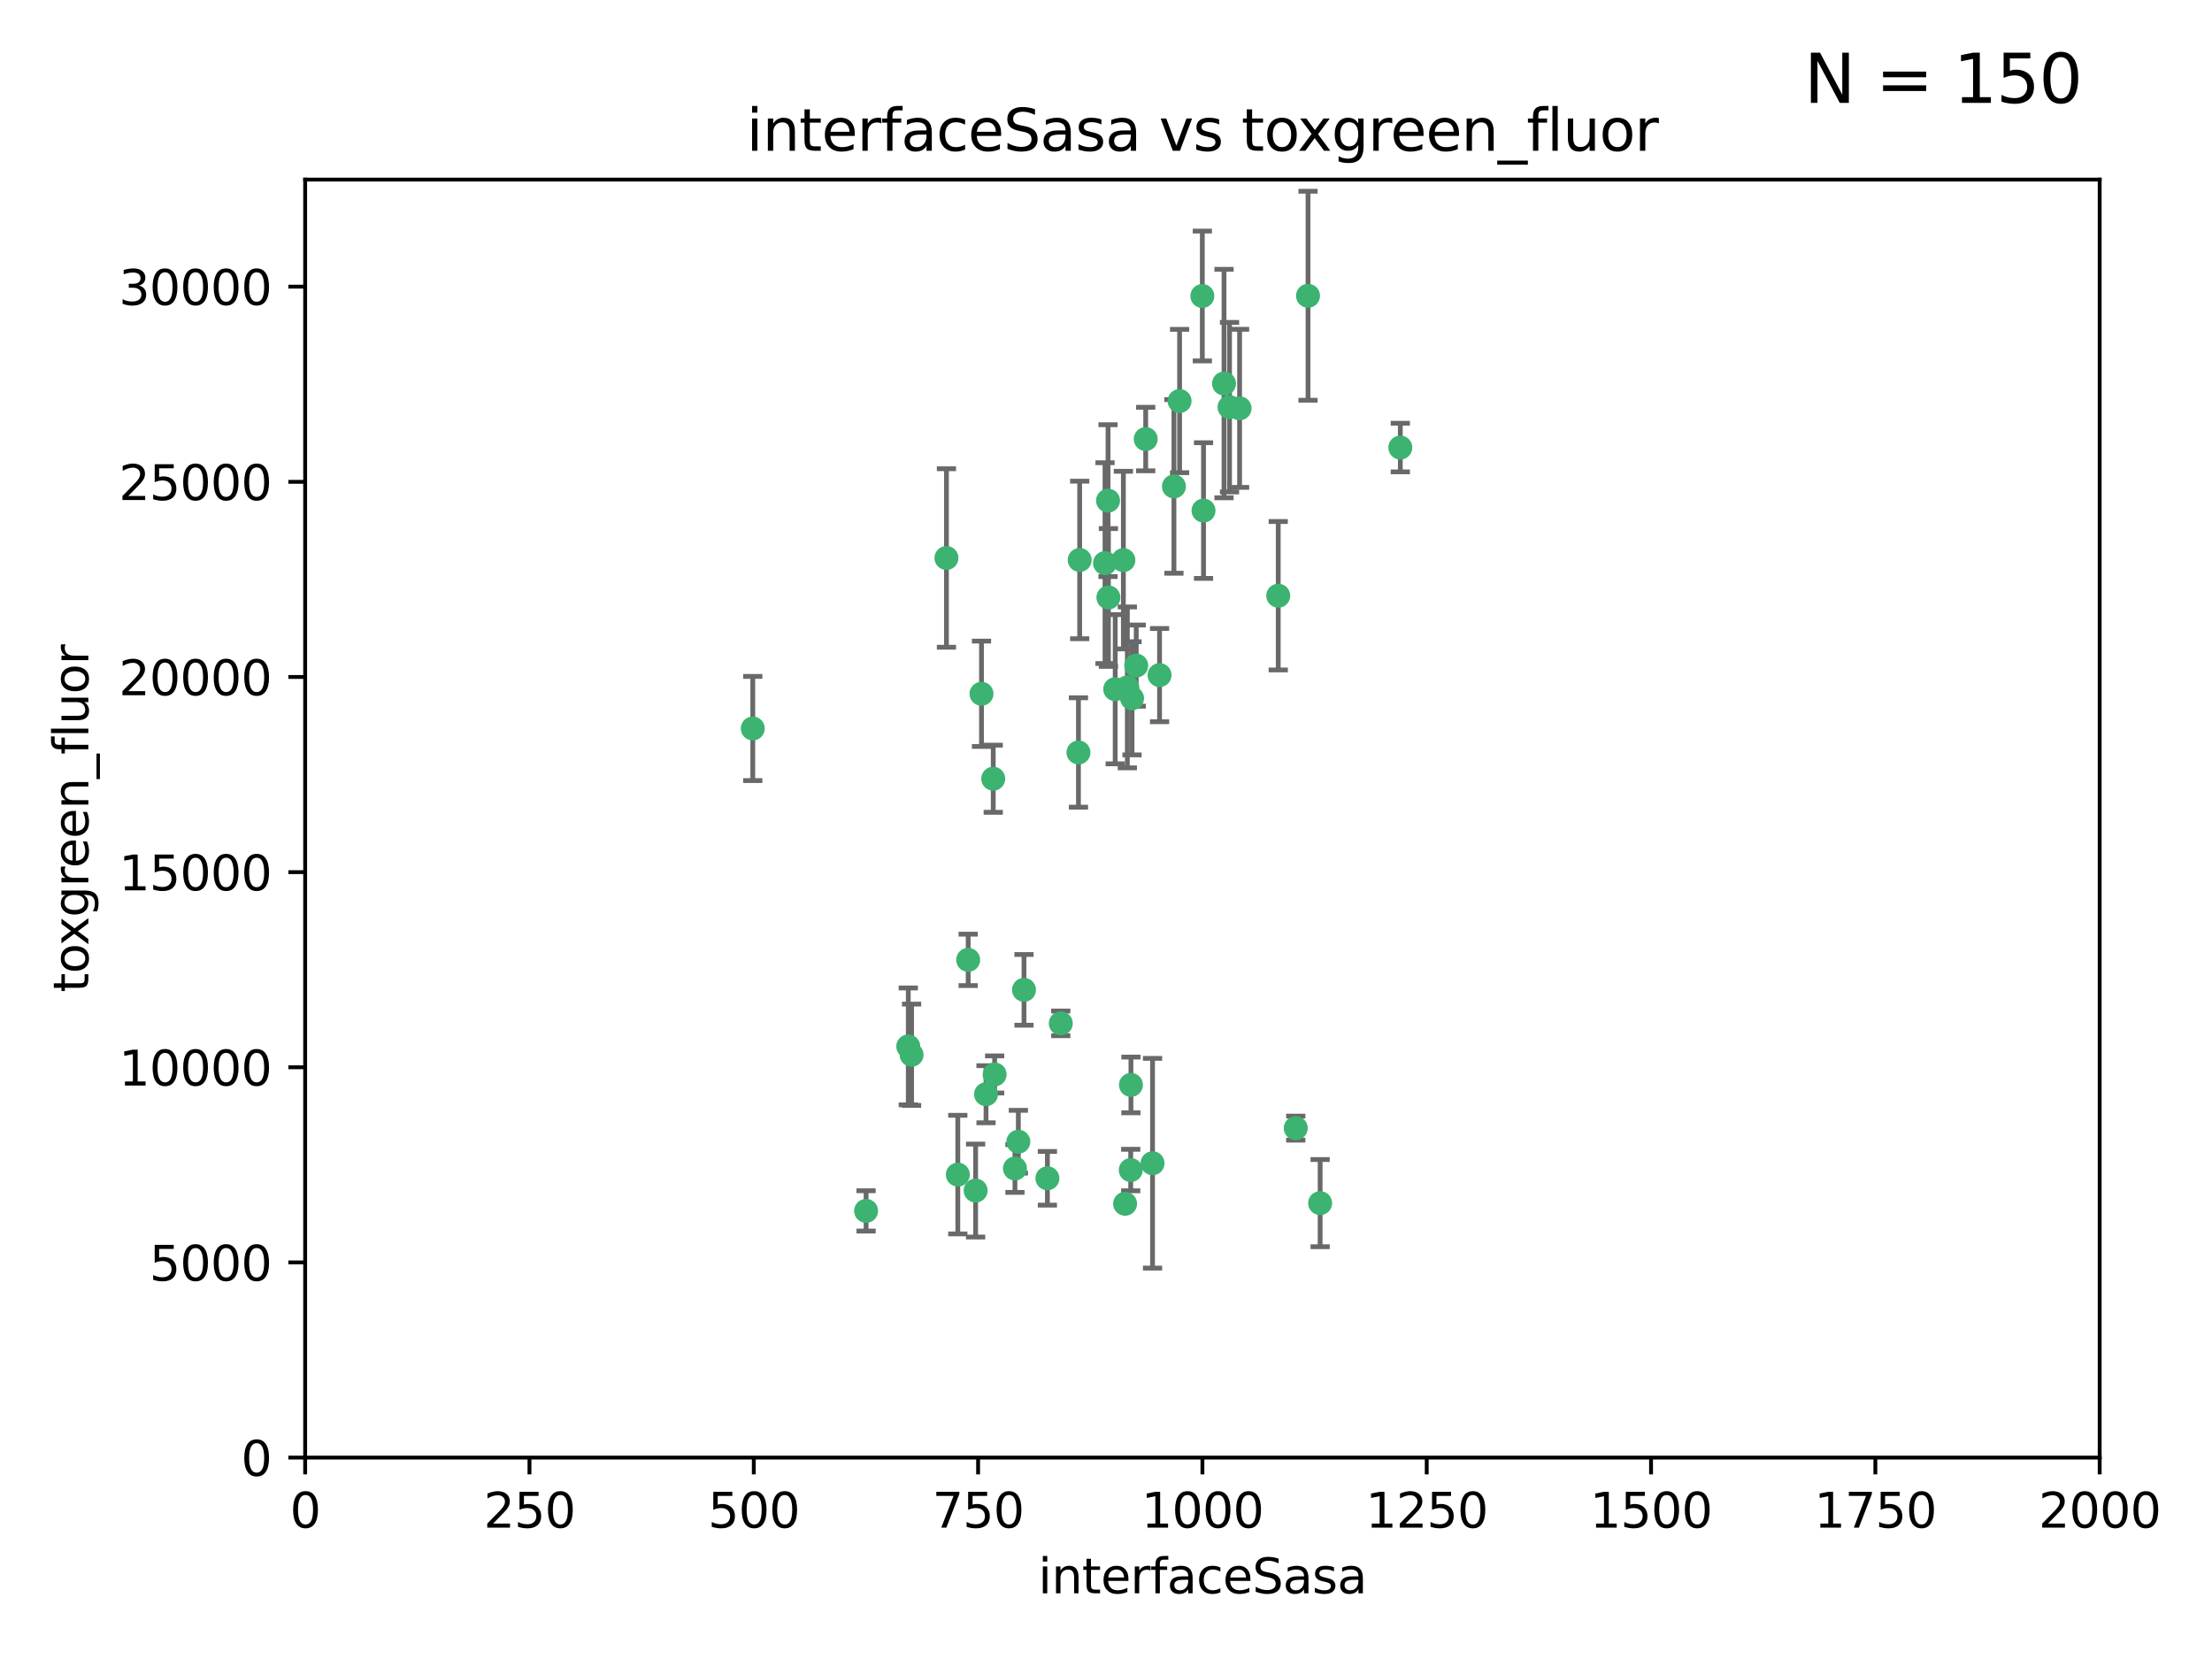 <?xml version="1.0" encoding="utf-8" standalone="no"?>
<!DOCTYPE svg PUBLIC "-//W3C//DTD SVG 1.1//EN"
  "http://www.w3.org/Graphics/SVG/1.1/DTD/svg11.dtd">
<svg xmlns:xlink="http://www.w3.org/1999/xlink" width="460.8pt" height="345.6pt" viewBox="0 0 460.8 345.6" xmlns="http://www.w3.org/2000/svg" version="1.1">
 <defs>
  <style type="text/css">*{stroke-linejoin: round; stroke-linecap: butt}</style>
 </defs>
 <g id="figure_1">
  <g id="patch_1">
   <path d="M 0 345.6 
L 460.8 345.6 
L 460.8 0 
L 0 0 
z
" style="fill: #ffffff"/>
  </g>
  <g id="axes_1">
   <g id="patch_2">
    <path d="M 63.571 303.64 
L 437.4 303.64 
L 437.4 37.411 
L 63.571 37.411 
z
" style="fill: #ffffff"/>
   </g>
   <g id="PathCollection_1">
    <defs>
     <path id="m4b01f2670f" d="M 0 1.118 
C 0.297 1.118 0.581 1 0.791 0.791 
C 1 0.581 1.118 0.297 1.118 0 
C 1.118 -0.297 1 -0.581 0.791 -0.791 
C 0.581 -1 0.297 -1.118 0 -1.118 
C -0.297 -1.118 -0.581 -1 -0.791 -0.791 
C -1 -0.581 -1.118 -0.297 -1.118 0 
C -1.118 0.297 -1 0.581 -0.791 0.791 
C -0.581 1 -0.297 1.118 0 1.118 
z
" style="stroke: #3cb371"/>
    </defs>
    <g clip-path="url(#p6a857a629f)">
     <use xlink:href="#m4b01f2670f" x="272.484" y="61.614" style="fill: #3cb371; stroke: #3cb371"/>
     <use xlink:href="#m4b01f2670f" x="266.28" y="124.1" style="fill: #3cb371; stroke: #3cb371"/>
     <use xlink:href="#m4b01f2670f" x="250.716" y="106.358" style="fill: #3cb371; stroke: #3cb371"/>
     <use xlink:href="#m4b01f2670f" x="254.987" y="79.9" style="fill: #3cb371; stroke: #3cb371"/>
     <use xlink:href="#m4b01f2670f" x="258.229" y="85.062" style="fill: #3cb371; stroke: #3cb371"/>
     <use xlink:href="#m4b01f2670f" x="241.557" y="140.634" style="fill: #3cb371; stroke: #3cb371"/>
     <use xlink:href="#m4b01f2670f" x="230.194" y="117.306" style="fill: #3cb371; stroke: #3cb371"/>
     <use xlink:href="#m4b01f2670f" x="244.553" y="101.33" style="fill: #3cb371; stroke: #3cb371"/>
     <use xlink:href="#m4b01f2670f" x="232.318" y="143.574" style="fill: #3cb371; stroke: #3cb371"/>
     <use xlink:href="#m4b01f2670f" x="256.134" y="84.817" style="fill: #3cb371; stroke: #3cb371"/>
     <use xlink:href="#m4b01f2670f" x="234.02" y="116.682" style="fill: #3cb371; stroke: #3cb371"/>
     <use xlink:href="#m4b01f2670f" x="238.669" y="91.463" style="fill: #3cb371; stroke: #3cb371"/>
     <use xlink:href="#m4b01f2670f" x="245.731" y="83.54" style="fill: #3cb371; stroke: #3cb371"/>
     <use xlink:href="#m4b01f2670f" x="269.927" y="235.012" style="fill: #3cb371; stroke: #3cb371"/>
     <use xlink:href="#m4b01f2670f" x="240.095" y="242.324" style="fill: #3cb371; stroke: #3cb371"/>
     <use xlink:href="#m4b01f2670f" x="291.711" y="93.237" style="fill: #3cb371; stroke: #3cb371"/>
     <use xlink:href="#m4b01f2670f" x="224.916" y="116.65" style="fill: #3cb371; stroke: #3cb371"/>
     <use xlink:href="#m4b01f2670f" x="250.465" y="61.664" style="fill: #3cb371; stroke: #3cb371"/>
     <use xlink:href="#m4b01f2670f" x="204.462" y="144.527" style="fill: #3cb371; stroke: #3cb371"/>
     <use xlink:href="#m4b01f2670f" x="201.688" y="199.958" style="fill: #3cb371; stroke: #3cb371"/>
     <use xlink:href="#m4b01f2670f" x="230.822" y="104.293" style="fill: #3cb371; stroke: #3cb371"/>
     <use xlink:href="#m4b01f2670f" x="224.662" y="156.754" style="fill: #3cb371; stroke: #3cb371"/>
     <use xlink:href="#m4b01f2670f" x="275.007" y="250.635" style="fill: #3cb371; stroke: #3cb371"/>
     <use xlink:href="#m4b01f2670f" x="236.699" y="138.657" style="fill: #3cb371; stroke: #3cb371"/>
     <use xlink:href="#m4b01f2670f" x="230.901" y="124.464" style="fill: #3cb371; stroke: #3cb371"/>
     <use xlink:href="#m4b01f2670f" x="234.375" y="250.767" style="fill: #3cb371; stroke: #3cb371"/>
     <use xlink:href="#m4b01f2670f" x="212.14" y="237.838" style="fill: #3cb371; stroke: #3cb371"/>
     <use xlink:href="#m4b01f2670f" x="206.91" y="162.223" style="fill: #3cb371; stroke: #3cb371"/>
     <use xlink:href="#m4b01f2670f" x="235.596" y="226.007" style="fill: #3cb371; stroke: #3cb371"/>
     <use xlink:href="#m4b01f2670f" x="189.211" y="217.987" style="fill: #3cb371; stroke: #3cb371"/>
     <use xlink:href="#m4b01f2670f" x="203.241" y="248.016" style="fill: #3cb371; stroke: #3cb371"/>
     <use xlink:href="#m4b01f2670f" x="220.981" y="213.19" style="fill: #3cb371; stroke: #3cb371"/>
     <use xlink:href="#m4b01f2670f" x="213.318" y="206.203" style="fill: #3cb371; stroke: #3cb371"/>
     <use xlink:href="#m4b01f2670f" x="235.826" y="145.468" style="fill: #3cb371; stroke: #3cb371"/>
     <use xlink:href="#m4b01f2670f" x="218.192" y="245.459" style="fill: #3cb371; stroke: #3cb371"/>
     <use xlink:href="#m4b01f2670f" x="189.899" y="219.726" style="fill: #3cb371; stroke: #3cb371"/>
     <use xlink:href="#m4b01f2670f" x="180.421" y="252.249" style="fill: #3cb371; stroke: #3cb371"/>
     <use xlink:href="#m4b01f2670f" x="205.407" y="227.947" style="fill: #3cb371; stroke: #3cb371"/>
     <use xlink:href="#m4b01f2670f" x="234.846" y="143.2" style="fill: #3cb371; stroke: #3cb371"/>
     <use xlink:href="#m4b01f2670f" x="197.163" y="116.24" style="fill: #3cb371; stroke: #3cb371"/>
     <use xlink:href="#m4b01f2670f" x="211.432" y="243.416" style="fill: #3cb371; stroke: #3cb371"/>
     <use xlink:href="#m4b01f2670f" x="199.529" y="244.691" style="fill: #3cb371; stroke: #3cb371"/>
     <use xlink:href="#m4b01f2670f" x="235.549" y="243.742" style="fill: #3cb371; stroke: #3cb371"/>
     <use xlink:href="#m4b01f2670f" x="207.202" y="223.827" style="fill: #3cb371; stroke: #3cb371"/>
     <use xlink:href="#m4b01f2670f" x="156.817" y="151.755" style="fill: #3cb371; stroke: #3cb371"/>
    </g>
   </g>
   <g id="matplotlib.axis_1">
    <g id="xtick_1">
     <g id="line2d_1">
      <defs>
       <path id="m54be5be37a" d="M 0 0 
L 0 3.5 
" style="stroke: #000000; stroke-width: 0.8"/>
      </defs>
      <g>
       <use xlink:href="#m54be5be37a" x="63.571" y="303.64" style="stroke: #000000; stroke-width: 0.8"/>
      </g>
     </g>
     <g id="text_1">
      <!-- 0 -->
      <g transform="translate(60.39 318.238)scale(0.1 -0.1)">
       <defs>
        <path id="DejaVuSans-30" d="M 2034 4250 
Q 1547 4250 1301 3770 
Q 1056 3291 1056 2328 
Q 1056 1369 1301 889 
Q 1547 409 2034 409 
Q 2525 409 2770 889 
Q 3016 1369 3016 2328 
Q 3016 3291 2770 3770 
Q 2525 4250 2034 4250 
z
M 2034 4750 
Q 2819 4750 3233 4129 
Q 3647 3509 3647 2328 
Q 3647 1150 3233 529 
Q 2819 -91 2034 -91 
Q 1250 -91 836 529 
Q 422 1150 422 2328 
Q 422 3509 836 4129 
Q 1250 4750 2034 4750 
z
" transform="scale(0.016)"/>
       </defs>
       <use xlink:href="#DejaVuSans-30"/>
      </g>
     </g>
    </g>
    <g id="xtick_2">
     <g id="line2d_2">
      <g>
       <use xlink:href="#m54be5be37a" x="110.3" y="303.64" style="stroke: #000000; stroke-width: 0.8"/>
      </g>
     </g>
     <g id="text_2">
      <!-- 250 -->
      <g transform="translate(100.756 318.238)scale(0.1 -0.1)">
       <defs>
        <path id="DejaVuSans-32" d="M 1228 531 
L 3431 531 
L 3431 0 
L 469 0 
L 469 531 
Q 828 903 1448 1529 
Q 2069 2156 2228 2338 
Q 2531 2678 2651 2914 
Q 2772 3150 2772 3378 
Q 2772 3750 2511 3984 
Q 2250 4219 1831 4219 
Q 1534 4219 1204 4116 
Q 875 4013 500 3803 
L 500 4441 
Q 881 4594 1212 4672 
Q 1544 4750 1819 4750 
Q 2544 4750 2975 4387 
Q 3406 4025 3406 3419 
Q 3406 3131 3298 2873 
Q 3191 2616 2906 2266 
Q 2828 2175 2409 1742 
Q 1991 1309 1228 531 
z
" transform="scale(0.016)"/>
        <path id="DejaVuSans-35" d="M 691 4666 
L 3169 4666 
L 3169 4134 
L 1269 4134 
L 1269 2991 
Q 1406 3038 1543 3061 
Q 1681 3084 1819 3084 
Q 2600 3084 3056 2656 
Q 3513 2228 3513 1497 
Q 3513 744 3044 326 
Q 2575 -91 1722 -91 
Q 1428 -91 1123 -41 
Q 819 9 494 109 
L 494 744 
Q 775 591 1075 516 
Q 1375 441 1709 441 
Q 2250 441 2565 725 
Q 2881 1009 2881 1497 
Q 2881 1984 2565 2268 
Q 2250 2553 1709 2553 
Q 1456 2553 1204 2497 
Q 953 2441 691 2322 
L 691 4666 
z
" transform="scale(0.016)"/>
       </defs>
       <use xlink:href="#DejaVuSans-32"/>
       <use xlink:href="#DejaVuSans-35" x="63.623"/>
       <use xlink:href="#DejaVuSans-30" x="127.246"/>
      </g>
     </g>
    </g>
    <g id="xtick_3">
     <g id="line2d_3">
      <g>
       <use xlink:href="#m54be5be37a" x="157.028" y="303.64" style="stroke: #000000; stroke-width: 0.8"/>
      </g>
     </g>
     <g id="text_3">
      <!-- 500 -->
      <g transform="translate(147.485 318.238)scale(0.1 -0.1)">
       <use xlink:href="#DejaVuSans-35"/>
       <use xlink:href="#DejaVuSans-30" x="63.623"/>
       <use xlink:href="#DejaVuSans-30" x="127.246"/>
      </g>
     </g>
    </g>
    <g id="xtick_4">
     <g id="line2d_4">
      <g>
       <use xlink:href="#m54be5be37a" x="203.757" y="303.64" style="stroke: #000000; stroke-width: 0.8"/>
      </g>
     </g>
     <g id="text_4">
      <!-- 750 -->
      <g transform="translate(194.213 318.238)scale(0.1 -0.1)">
       <defs>
        <path id="DejaVuSans-37" d="M 525 4666 
L 3525 4666 
L 3525 4397 
L 1831 0 
L 1172 0 
L 2766 4134 
L 525 4134 
L 525 4666 
z
" transform="scale(0.016)"/>
       </defs>
       <use xlink:href="#DejaVuSans-37"/>
       <use xlink:href="#DejaVuSans-35" x="63.623"/>
       <use xlink:href="#DejaVuSans-30" x="127.246"/>
      </g>
     </g>
    </g>
    <g id="xtick_5">
     <g id="line2d_5">
      <g>
       <use xlink:href="#m54be5be37a" x="250.486" y="303.64" style="stroke: #000000; stroke-width: 0.8"/>
      </g>
     </g>
     <g id="text_5">
      <!-- 1000 -->
      <g transform="translate(237.761 318.238)scale(0.1 -0.1)">
       <defs>
        <path id="DejaVuSans-31" d="M 794 531 
L 1825 531 
L 1825 4091 
L 703 3866 
L 703 4441 
L 1819 4666 
L 2450 4666 
L 2450 531 
L 3481 531 
L 3481 0 
L 794 0 
L 794 531 
z
" transform="scale(0.016)"/>
       </defs>
       <use xlink:href="#DejaVuSans-31"/>
       <use xlink:href="#DejaVuSans-30" x="63.623"/>
       <use xlink:href="#DejaVuSans-30" x="127.246"/>
       <use xlink:href="#DejaVuSans-30" x="190.869"/>
      </g>
     </g>
    </g>
    <g id="xtick_6">
     <g id="line2d_6">
      <g>
       <use xlink:href="#m54be5be37a" x="297.214" y="303.64" style="stroke: #000000; stroke-width: 0.8"/>
      </g>
     </g>
     <g id="text_6">
      <!-- 1250 -->
      <g transform="translate(284.489 318.238)scale(0.1 -0.1)">
       <use xlink:href="#DejaVuSans-31"/>
       <use xlink:href="#DejaVuSans-32" x="63.623"/>
       <use xlink:href="#DejaVuSans-35" x="127.246"/>
       <use xlink:href="#DejaVuSans-30" x="190.869"/>
      </g>
     </g>
    </g>
    <g id="xtick_7">
     <g id="line2d_7">
      <g>
       <use xlink:href="#m54be5be37a" x="343.943" y="303.64" style="stroke: #000000; stroke-width: 0.8"/>
      </g>
     </g>
     <g id="text_7">
      <!-- 1500 -->
      <g transform="translate(331.218 318.238)scale(0.1 -0.1)">
       <use xlink:href="#DejaVuSans-31"/>
       <use xlink:href="#DejaVuSans-35" x="63.623"/>
       <use xlink:href="#DejaVuSans-30" x="127.246"/>
       <use xlink:href="#DejaVuSans-30" x="190.869"/>
      </g>
     </g>
    </g>
    <g id="xtick_8">
     <g id="line2d_8">
      <g>
       <use xlink:href="#m54be5be37a" x="390.671" y="303.64" style="stroke: #000000; stroke-width: 0.8"/>
      </g>
     </g>
     <g id="text_8">
      <!-- 1750 -->
      <g transform="translate(377.946 318.238)scale(0.1 -0.1)">
       <use xlink:href="#DejaVuSans-31"/>
       <use xlink:href="#DejaVuSans-37" x="63.623"/>
       <use xlink:href="#DejaVuSans-35" x="127.246"/>
       <use xlink:href="#DejaVuSans-30" x="190.869"/>
      </g>
     </g>
    </g>
    <g id="xtick_9">
     <g id="line2d_9">
      <g>
       <use xlink:href="#m54be5be37a" x="437.4" y="303.64" style="stroke: #000000; stroke-width: 0.8"/>
      </g>
     </g>
     <g id="text_9">
      <!-- 2000 -->
      <g transform="translate(424.675 318.238)scale(0.1 -0.1)">
       <use xlink:href="#DejaVuSans-32"/>
       <use xlink:href="#DejaVuSans-30" x="63.623"/>
       <use xlink:href="#DejaVuSans-30" x="127.246"/>
       <use xlink:href="#DejaVuSans-30" x="190.869"/>
      </g>
     </g>
    </g>
    <g id="text_10">
     <!-- interfaceSasa -->
     <g transform="translate(216.279 331.917)scale(0.1 -0.1)">
      <defs>
       <path id="DejaVuSans-69" d="M 603 3500 
L 1178 3500 
L 1178 0 
L 603 0 
L 603 3500 
z
M 603 4863 
L 1178 4863 
L 1178 4134 
L 603 4134 
L 603 4863 
z
" transform="scale(0.016)"/>
       <path id="DejaVuSans-6e" d="M 3513 2113 
L 3513 0 
L 2938 0 
L 2938 2094 
Q 2938 2591 2744 2837 
Q 2550 3084 2163 3084 
Q 1697 3084 1428 2787 
Q 1159 2491 1159 1978 
L 1159 0 
L 581 0 
L 581 3500 
L 1159 3500 
L 1159 2956 
Q 1366 3272 1645 3428 
Q 1925 3584 2291 3584 
Q 2894 3584 3203 3211 
Q 3513 2838 3513 2113 
z
" transform="scale(0.016)"/>
       <path id="DejaVuSans-74" d="M 1172 4494 
L 1172 3500 
L 2356 3500 
L 2356 3053 
L 1172 3053 
L 1172 1153 
Q 1172 725 1289 603 
Q 1406 481 1766 481 
L 2356 481 
L 2356 0 
L 1766 0 
Q 1100 0 847 248 
Q 594 497 594 1153 
L 594 3053 
L 172 3053 
L 172 3500 
L 594 3500 
L 594 4494 
L 1172 4494 
z
" transform="scale(0.016)"/>
       <path id="DejaVuSans-65" d="M 3597 1894 
L 3597 1613 
L 953 1613 
Q 991 1019 1311 708 
Q 1631 397 2203 397 
Q 2534 397 2845 478 
Q 3156 559 3463 722 
L 3463 178 
Q 3153 47 2828 -22 
Q 2503 -91 2169 -91 
Q 1331 -91 842 396 
Q 353 884 353 1716 
Q 353 2575 817 3079 
Q 1281 3584 2069 3584 
Q 2775 3584 3186 3129 
Q 3597 2675 3597 1894 
z
M 3022 2063 
Q 3016 2534 2758 2815 
Q 2500 3097 2075 3097 
Q 1594 3097 1305 2825 
Q 1016 2553 972 2059 
L 3022 2063 
z
" transform="scale(0.016)"/>
       <path id="DejaVuSans-72" d="M 2631 2963 
Q 2534 3019 2420 3045 
Q 2306 3072 2169 3072 
Q 1681 3072 1420 2755 
Q 1159 2438 1159 1844 
L 1159 0 
L 581 0 
L 581 3500 
L 1159 3500 
L 1159 2956 
Q 1341 3275 1631 3429 
Q 1922 3584 2338 3584 
Q 2397 3584 2469 3576 
Q 2541 3569 2628 3553 
L 2631 2963 
z
" transform="scale(0.016)"/>
       <path id="DejaVuSans-66" d="M 2375 4863 
L 2375 4384 
L 1825 4384 
Q 1516 4384 1395 4259 
Q 1275 4134 1275 3809 
L 1275 3500 
L 2222 3500 
L 2222 3053 
L 1275 3053 
L 1275 0 
L 697 0 
L 697 3053 
L 147 3053 
L 147 3500 
L 697 3500 
L 697 3744 
Q 697 4328 969 4595 
Q 1241 4863 1831 4863 
L 2375 4863 
z
" transform="scale(0.016)"/>
       <path id="DejaVuSans-61" d="M 2194 1759 
Q 1497 1759 1228 1600 
Q 959 1441 959 1056 
Q 959 750 1161 570 
Q 1363 391 1709 391 
Q 2188 391 2477 730 
Q 2766 1069 2766 1631 
L 2766 1759 
L 2194 1759 
z
M 3341 1997 
L 3341 0 
L 2766 0 
L 2766 531 
Q 2569 213 2275 61 
Q 1981 -91 1556 -91 
Q 1019 -91 701 211 
Q 384 513 384 1019 
Q 384 1609 779 1909 
Q 1175 2209 1959 2209 
L 2766 2209 
L 2766 2266 
Q 2766 2663 2505 2880 
Q 2244 3097 1772 3097 
Q 1472 3097 1187 3025 
Q 903 2953 641 2809 
L 641 3341 
Q 956 3463 1253 3523 
Q 1550 3584 1831 3584 
Q 2591 3584 2966 3190 
Q 3341 2797 3341 1997 
z
" transform="scale(0.016)"/>
       <path id="DejaVuSans-63" d="M 3122 3366 
L 3122 2828 
Q 2878 2963 2633 3030 
Q 2388 3097 2138 3097 
Q 1578 3097 1268 2742 
Q 959 2388 959 1747 
Q 959 1106 1268 751 
Q 1578 397 2138 397 
Q 2388 397 2633 464 
Q 2878 531 3122 666 
L 3122 134 
Q 2881 22 2623 -34 
Q 2366 -91 2075 -91 
Q 1284 -91 818 406 
Q 353 903 353 1747 
Q 353 2603 823 3093 
Q 1294 3584 2113 3584 
Q 2378 3584 2631 3529 
Q 2884 3475 3122 3366 
z
" transform="scale(0.016)"/>
       <path id="DejaVuSans-53" d="M 3425 4513 
L 3425 3897 
Q 3066 4069 2747 4153 
Q 2428 4238 2131 4238 
Q 1616 4238 1336 4038 
Q 1056 3838 1056 3469 
Q 1056 3159 1242 3001 
Q 1428 2844 1947 2747 
L 2328 2669 
Q 3034 2534 3370 2195 
Q 3706 1856 3706 1288 
Q 3706 609 3251 259 
Q 2797 -91 1919 -91 
Q 1588 -91 1214 -16 
Q 841 59 441 206 
L 441 856 
Q 825 641 1194 531 
Q 1563 422 1919 422 
Q 2459 422 2753 634 
Q 3047 847 3047 1241 
Q 3047 1584 2836 1778 
Q 2625 1972 2144 2069 
L 1759 2144 
Q 1053 2284 737 2584 
Q 422 2884 422 3419 
Q 422 4038 858 4394 
Q 1294 4750 2059 4750 
Q 2388 4750 2728 4690 
Q 3069 4631 3425 4513 
z
" transform="scale(0.016)"/>
       <path id="DejaVuSans-73" d="M 2834 3397 
L 2834 2853 
Q 2591 2978 2328 3040 
Q 2066 3103 1784 3103 
Q 1356 3103 1142 2972 
Q 928 2841 928 2578 
Q 928 2378 1081 2264 
Q 1234 2150 1697 2047 
L 1894 2003 
Q 2506 1872 2764 1633 
Q 3022 1394 3022 966 
Q 3022 478 2636 193 
Q 2250 -91 1575 -91 
Q 1294 -91 989 -36 
Q 684 19 347 128 
L 347 722 
Q 666 556 975 473 
Q 1284 391 1588 391 
Q 1994 391 2212 530 
Q 2431 669 2431 922 
Q 2431 1156 2273 1281 
Q 2116 1406 1581 1522 
L 1381 1569 
Q 847 1681 609 1914 
Q 372 2147 372 2553 
Q 372 3047 722 3315 
Q 1072 3584 1716 3584 
Q 2034 3584 2315 3537 
Q 2597 3491 2834 3397 
z
" transform="scale(0.016)"/>
      </defs>
      <use xlink:href="#DejaVuSans-69"/>
      <use xlink:href="#DejaVuSans-6e" x="27.783"/>
      <use xlink:href="#DejaVuSans-74" x="91.162"/>
      <use xlink:href="#DejaVuSans-65" x="130.371"/>
      <use xlink:href="#DejaVuSans-72" x="191.895"/>
      <use xlink:href="#DejaVuSans-66" x="233.008"/>
      <use xlink:href="#DejaVuSans-61" x="268.213"/>
      <use xlink:href="#DejaVuSans-63" x="329.492"/>
      <use xlink:href="#DejaVuSans-65" x="384.473"/>
      <use xlink:href="#DejaVuSans-53" x="445.996"/>
      <use xlink:href="#DejaVuSans-61" x="509.473"/>
      <use xlink:href="#DejaVuSans-73" x="570.752"/>
      <use xlink:href="#DejaVuSans-61" x="622.852"/>
     </g>
    </g>
   </g>
   <g id="matplotlib.axis_2">
    <g id="ytick_1">
     <g id="line2d_10">
      <defs>
       <path id="m87940335ab" d="M 0 0 
L -3.5 0 
" style="stroke: #000000; stroke-width: 0.8"/>
      </defs>
      <g>
       <use xlink:href="#m87940335ab" x="63.571" y="303.64" style="stroke: #000000; stroke-width: 0.8"/>
      </g>
     </g>
     <g id="text_11">
      <!-- 0 -->
      <g transform="translate(50.209 307.439)scale(0.1 -0.1)">
       <use xlink:href="#DejaVuSans-30"/>
      </g>
     </g>
    </g>
    <g id="ytick_2">
     <g id="line2d_11">
      <g>
       <use xlink:href="#m87940335ab" x="63.571" y="262.986" style="stroke: #000000; stroke-width: 0.8"/>
      </g>
     </g>
     <g id="text_12">
      <!-- 5000 -->
      <g transform="translate(31.121 266.786)scale(0.1 -0.1)">
       <use xlink:href="#DejaVuSans-35"/>
       <use xlink:href="#DejaVuSans-30" x="63.623"/>
       <use xlink:href="#DejaVuSans-30" x="127.246"/>
       <use xlink:href="#DejaVuSans-30" x="190.869"/>
      </g>
     </g>
    </g>
    <g id="ytick_3">
     <g id="line2d_12">
      <g>
       <use xlink:href="#m87940335ab" x="63.571" y="222.333" style="stroke: #000000; stroke-width: 0.8"/>
      </g>
     </g>
     <g id="text_13">
      <!-- 10000 -->
      <g transform="translate(24.759 226.132)scale(0.1 -0.1)">
       <use xlink:href="#DejaVuSans-31"/>
       <use xlink:href="#DejaVuSans-30" x="63.623"/>
       <use xlink:href="#DejaVuSans-30" x="127.246"/>
       <use xlink:href="#DejaVuSans-30" x="190.869"/>
       <use xlink:href="#DejaVuSans-30" x="254.492"/>
      </g>
     </g>
    </g>
    <g id="ytick_4">
     <g id="line2d_13">
      <g>
       <use xlink:href="#m87940335ab" x="63.571" y="181.679" style="stroke: #000000; stroke-width: 0.8"/>
      </g>
     </g>
     <g id="text_14">
      <!-- 15000 -->
      <g transform="translate(24.759 185.478)scale(0.1 -0.1)">
       <use xlink:href="#DejaVuSans-31"/>
       <use xlink:href="#DejaVuSans-35" x="63.623"/>
       <use xlink:href="#DejaVuSans-30" x="127.246"/>
       <use xlink:href="#DejaVuSans-30" x="190.869"/>
       <use xlink:href="#DejaVuSans-30" x="254.492"/>
      </g>
     </g>
    </g>
    <g id="ytick_5">
     <g id="line2d_14">
      <g>
       <use xlink:href="#m87940335ab" x="63.571" y="141.026" style="stroke: #000000; stroke-width: 0.8"/>
      </g>
     </g>
     <g id="text_15">
      <!-- 20000 -->
      <g transform="translate(24.759 144.825)scale(0.1 -0.1)">
       <use xlink:href="#DejaVuSans-32"/>
       <use xlink:href="#DejaVuSans-30" x="63.623"/>
       <use xlink:href="#DejaVuSans-30" x="127.246"/>
       <use xlink:href="#DejaVuSans-30" x="190.869"/>
       <use xlink:href="#DejaVuSans-30" x="254.492"/>
      </g>
     </g>
    </g>
    <g id="ytick_6">
     <g id="line2d_15">
      <g>
       <use xlink:href="#m87940335ab" x="63.571" y="100.372" style="stroke: #000000; stroke-width: 0.8"/>
      </g>
     </g>
     <g id="text_16">
      <!-- 25000 -->
      <g transform="translate(24.759 104.171)scale(0.1 -0.1)">
       <use xlink:href="#DejaVuSans-32"/>
       <use xlink:href="#DejaVuSans-35" x="63.623"/>
       <use xlink:href="#DejaVuSans-30" x="127.246"/>
       <use xlink:href="#DejaVuSans-30" x="190.869"/>
       <use xlink:href="#DejaVuSans-30" x="254.492"/>
      </g>
     </g>
    </g>
    <g id="ytick_7">
     <g id="line2d_16">
      <g>
       <use xlink:href="#m87940335ab" x="63.571" y="59.718" style="stroke: #000000; stroke-width: 0.8"/>
      </g>
     </g>
     <g id="text_17">
      <!-- 30000 -->
      <g transform="translate(24.759 63.518)scale(0.1 -0.1)">
       <defs>
        <path id="DejaVuSans-33" d="M 2597 2516 
Q 3050 2419 3304 2112 
Q 3559 1806 3559 1356 
Q 3559 666 3084 287 
Q 2609 -91 1734 -91 
Q 1441 -91 1130 -33 
Q 819 25 488 141 
L 488 750 
Q 750 597 1062 519 
Q 1375 441 1716 441 
Q 2309 441 2620 675 
Q 2931 909 2931 1356 
Q 2931 1769 2642 2001 
Q 2353 2234 1838 2234 
L 1294 2234 
L 1294 2753 
L 1863 2753 
Q 2328 2753 2575 2939 
Q 2822 3125 2822 3475 
Q 2822 3834 2567 4026 
Q 2313 4219 1838 4219 
Q 1578 4219 1281 4162 
Q 984 4106 628 3988 
L 628 4550 
Q 988 4650 1302 4700 
Q 1616 4750 1894 4750 
Q 2613 4750 3031 4423 
Q 3450 4097 3450 3541 
Q 3450 3153 3228 2886 
Q 3006 2619 2597 2516 
z
" transform="scale(0.016)"/>
       </defs>
       <use xlink:href="#DejaVuSans-33"/>
       <use xlink:href="#DejaVuSans-30" x="63.623"/>
       <use xlink:href="#DejaVuSans-30" x="127.246"/>
       <use xlink:href="#DejaVuSans-30" x="190.869"/>
       <use xlink:href="#DejaVuSans-30" x="254.492"/>
      </g>
     </g>
    </g>
    <g id="text_18">
     <!-- toxgreen_fluor -->
     <g transform="translate(18.401 206.72)rotate(-90)scale(0.1 -0.1)">
      <defs>
       <path id="DejaVuSans-6f" d="M 1959 3097 
Q 1497 3097 1228 2736 
Q 959 2375 959 1747 
Q 959 1119 1226 758 
Q 1494 397 1959 397 
Q 2419 397 2687 759 
Q 2956 1122 2956 1747 
Q 2956 2369 2687 2733 
Q 2419 3097 1959 3097 
z
M 1959 3584 
Q 2709 3584 3137 3096 
Q 3566 2609 3566 1747 
Q 3566 888 3137 398 
Q 2709 -91 1959 -91 
Q 1206 -91 779 398 
Q 353 888 353 1747 
Q 353 2609 779 3096 
Q 1206 3584 1959 3584 
z
" transform="scale(0.016)"/>
       <path id="DejaVuSans-78" d="M 3513 3500 
L 2247 1797 
L 3578 0 
L 2900 0 
L 1881 1375 
L 863 0 
L 184 0 
L 1544 1831 
L 300 3500 
L 978 3500 
L 1906 2253 
L 2834 3500 
L 3513 3500 
z
" transform="scale(0.016)"/>
       <path id="DejaVuSans-67" d="M 2906 1791 
Q 2906 2416 2648 2759 
Q 2391 3103 1925 3103 
Q 1463 3103 1205 2759 
Q 947 2416 947 1791 
Q 947 1169 1205 825 
Q 1463 481 1925 481 
Q 2391 481 2648 825 
Q 2906 1169 2906 1791 
z
M 3481 434 
Q 3481 -459 3084 -895 
Q 2688 -1331 1869 -1331 
Q 1566 -1331 1297 -1286 
Q 1028 -1241 775 -1147 
L 775 -588 
Q 1028 -725 1275 -790 
Q 1522 -856 1778 -856 
Q 2344 -856 2625 -561 
Q 2906 -266 2906 331 
L 2906 616 
Q 2728 306 2450 153 
Q 2172 0 1784 0 
Q 1141 0 747 490 
Q 353 981 353 1791 
Q 353 2603 747 3093 
Q 1141 3584 1784 3584 
Q 2172 3584 2450 3431 
Q 2728 3278 2906 2969 
L 2906 3500 
L 3481 3500 
L 3481 434 
z
" transform="scale(0.016)"/>
       <path id="DejaVuSans-5f" d="M 3263 -1063 
L 3263 -1509 
L -63 -1509 
L -63 -1063 
L 3263 -1063 
z
" transform="scale(0.016)"/>
       <path id="DejaVuSans-6c" d="M 603 4863 
L 1178 4863 
L 1178 0 
L 603 0 
L 603 4863 
z
" transform="scale(0.016)"/>
       <path id="DejaVuSans-75" d="M 544 1381 
L 544 3500 
L 1119 3500 
L 1119 1403 
Q 1119 906 1312 657 
Q 1506 409 1894 409 
Q 2359 409 2629 706 
Q 2900 1003 2900 1516 
L 2900 3500 
L 3475 3500 
L 3475 0 
L 2900 0 
L 2900 538 
Q 2691 219 2414 64 
Q 2138 -91 1772 -91 
Q 1169 -91 856 284 
Q 544 659 544 1381 
z
M 1991 3584 
L 1991 3584 
z
" transform="scale(0.016)"/>
      </defs>
      <use xlink:href="#DejaVuSans-74"/>
      <use xlink:href="#DejaVuSans-6f" x="39.209"/>
      <use xlink:href="#DejaVuSans-78" x="97.266"/>
      <use xlink:href="#DejaVuSans-67" x="156.445"/>
      <use xlink:href="#DejaVuSans-72" x="219.922"/>
      <use xlink:href="#DejaVuSans-65" x="258.785"/>
      <use xlink:href="#DejaVuSans-65" x="320.309"/>
      <use xlink:href="#DejaVuSans-6e" x="381.832"/>
      <use xlink:href="#DejaVuSans-5f" x="445.211"/>
      <use xlink:href="#DejaVuSans-66" x="495.211"/>
      <use xlink:href="#DejaVuSans-6c" x="530.416"/>
      <use xlink:href="#DejaVuSans-75" x="558.199"/>
      <use xlink:href="#DejaVuSans-6f" x="621.578"/>
      <use xlink:href="#DejaVuSans-72" x="682.76"/>
     </g>
    </g>
   </g>
   <g id="LineCollection_1">
    <path d="M 272.484 83.38 
L 272.484 39.848 
" clip-path="url(#p6a857a629f)" style="fill: none; stroke: #696969"/>
    <path d="M 266.28 139.562 
L 266.28 108.638 
" clip-path="url(#p6a857a629f)" style="fill: none; stroke: #696969"/>
    <path d="M 250.716 120.489 
L 250.716 92.227 
" clip-path="url(#p6a857a629f)" style="fill: none; stroke: #696969"/>
    <path d="M 254.987 103.698 
L 254.987 56.102 
" clip-path="url(#p6a857a629f)" style="fill: none; stroke: #696969"/>
    <path d="M 258.229 101.528 
L 258.229 68.595 
" clip-path="url(#p6a857a629f)" style="fill: none; stroke: #696969"/>
    <path d="M 241.557 150.349 
L 241.557 130.92 
" clip-path="url(#p6a857a629f)" style="fill: none; stroke: #696969"/>
    <path d="M 230.194 138.218 
L 230.194 96.393 
" clip-path="url(#p6a857a629f)" style="fill: none; stroke: #696969"/>
    <path d="M 244.553 119.415 
L 244.553 83.245 
" clip-path="url(#p6a857a629f)" style="fill: none; stroke: #696969"/>
    <path d="M 232.318 159.116 
L 232.318 128.031 
" clip-path="url(#p6a857a629f)" style="fill: none; stroke: #696969"/>
    <path d="M 256.134 102.476 
L 256.134 67.157 
" clip-path="url(#p6a857a629f)" style="fill: none; stroke: #696969"/>
    <path d="M 234.02 135.19 
L 234.02 98.175 
" clip-path="url(#p6a857a629f)" style="fill: none; stroke: #696969"/>
    <path d="M 238.669 98.075 
L 238.669 84.85 
" clip-path="url(#p6a857a629f)" style="fill: none; stroke: #696969"/>
    <path d="M 245.731 98.468 
L 245.731 68.613 
" clip-path="url(#p6a857a629f)" style="fill: none; stroke: #696969"/>
    <path d="M 269.927 237.516 
L 269.927 232.507 
" clip-path="url(#p6a857a629f)" style="fill: none; stroke: #696969"/>
    <path d="M 240.095 264.166 
L 240.095 220.481 
" clip-path="url(#p6a857a629f)" style="fill: none; stroke: #696969"/>
    <path d="M 291.711 98.3 
L 291.711 88.175 
" clip-path="url(#p6a857a629f)" style="fill: none; stroke: #696969"/>
    <path d="M 224.916 133.058 
L 224.916 100.243 
" clip-path="url(#p6a857a629f)" style="fill: none; stroke: #696969"/>
    <path d="M 250.465 75.185 
L 250.465 48.142 
" clip-path="url(#p6a857a629f)" style="fill: none; stroke: #696969"/>
    <path d="M 204.462 155.498 
L 204.462 133.556 
" clip-path="url(#p6a857a629f)" style="fill: none; stroke: #696969"/>
    <path d="M 201.688 205.31 
L 201.688 194.605 
" clip-path="url(#p6a857a629f)" style="fill: none; stroke: #696969"/>
    <path d="M 230.822 120.111 
L 230.822 88.475 
" clip-path="url(#p6a857a629f)" style="fill: none; stroke: #696969"/>
    <path d="M 224.662 168.148 
L 224.662 145.359 
" clip-path="url(#p6a857a629f)" style="fill: none; stroke: #696969"/>
    <path d="M 275.007 259.717 
L 275.007 241.553 
" clip-path="url(#p6a857a629f)" style="fill: none; stroke: #696969"/>
    <path d="M 236.699 147.112 
L 236.699 130.202 
" clip-path="url(#p6a857a629f)" style="fill: none; stroke: #696969"/>
    <path d="M 230.901 138.816 
L 230.901 110.112 
" clip-path="url(#p6a857a629f)" style="fill: none; stroke: #696969"/>
    <path d="M 234.375 251.458 
L 234.375 250.077 
" clip-path="url(#p6a857a629f)" style="fill: none; stroke: #696969"/>
    <path d="M 212.14 244.374 
L 212.14 231.301 
" clip-path="url(#p6a857a629f)" style="fill: none; stroke: #696969"/>
    <path d="M 206.91 169.217 
L 206.91 155.229 
" clip-path="url(#p6a857a629f)" style="fill: none; stroke: #696969"/>
    <path d="M 235.596 231.811 
L 235.596 220.203 
" clip-path="url(#p6a857a629f)" style="fill: none; stroke: #696969"/>
    <path d="M 189.211 230.162 
L 189.211 205.812 
" clip-path="url(#p6a857a629f)" style="fill: none; stroke: #696969"/>
    <path d="M 203.241 257.7 
L 203.241 238.331 
" clip-path="url(#p6a857a629f)" style="fill: none; stroke: #696969"/>
    <path d="M 220.981 215.762 
L 220.981 210.618 
" clip-path="url(#p6a857a629f)" style="fill: none; stroke: #696969"/>
    <path d="M 213.318 213.569 
L 213.318 198.836 
" clip-path="url(#p6a857a629f)" style="fill: none; stroke: #696969"/>
    <path d="M 235.826 157.254 
L 235.826 133.683 
" clip-path="url(#p6a857a629f)" style="fill: none; stroke: #696969"/>
    <path d="M 218.192 251.049 
L 218.192 239.868 
" clip-path="url(#p6a857a629f)" style="fill: none; stroke: #696969"/>
    <path d="M 189.899 230.277 
L 189.899 209.176 
" clip-path="url(#p6a857a629f)" style="fill: none; stroke: #696969"/>
    <path d="M 180.421 256.451 
L 180.421 248.048 
" clip-path="url(#p6a857a629f)" style="fill: none; stroke: #696969"/>
    <path d="M 205.407 233.892 
L 205.407 222.002 
" clip-path="url(#p6a857a629f)" style="fill: none; stroke: #696969"/>
    <path d="M 234.846 159.961 
L 234.846 126.439 
" clip-path="url(#p6a857a629f)" style="fill: none; stroke: #696969"/>
    <path d="M 197.163 134.83 
L 197.163 97.649 
" clip-path="url(#p6a857a629f)" style="fill: none; stroke: #696969"/>
    <path d="M 211.432 248.392 
L 211.432 238.44 
" clip-path="url(#p6a857a629f)" style="fill: none; stroke: #696969"/>
    <path d="M 199.529 257.049 
L 199.529 232.333 
" clip-path="url(#p6a857a629f)" style="fill: none; stroke: #696969"/>
    <path d="M 235.549 248.063 
L 235.549 239.42 
" clip-path="url(#p6a857a629f)" style="fill: none; stroke: #696969"/>
    <path d="M 207.202 227.689 
L 207.202 219.964 
" clip-path="url(#p6a857a629f)" style="fill: none; stroke: #696969"/>
    <path d="M 156.817 162.606 
L 156.817 140.905 
" clip-path="url(#p6a857a629f)" style="fill: none; stroke: #696969"/>
   </g>
   <g id="line2d_17">
    <defs>
     <path id="m2283a53b81" d="M 2 0 
L -2 -0 
" style="stroke: #696969"/>
    </defs>
    <g clip-path="url(#p6a857a629f)">
     <use xlink:href="#m2283a53b81" x="272.484" y="83.38" style="fill: #696969; stroke: #696969"/>
     <use xlink:href="#m2283a53b81" x="266.28" y="139.562" style="fill: #696969; stroke: #696969"/>
     <use xlink:href="#m2283a53b81" x="250.716" y="120.489" style="fill: #696969; stroke: #696969"/>
     <use xlink:href="#m2283a53b81" x="254.987" y="103.698" style="fill: #696969; stroke: #696969"/>
     <use xlink:href="#m2283a53b81" x="258.229" y="101.528" style="fill: #696969; stroke: #696969"/>
     <use xlink:href="#m2283a53b81" x="241.557" y="150.349" style="fill: #696969; stroke: #696969"/>
     <use xlink:href="#m2283a53b81" x="230.194" y="138.218" style="fill: #696969; stroke: #696969"/>
     <use xlink:href="#m2283a53b81" x="244.553" y="119.415" style="fill: #696969; stroke: #696969"/>
     <use xlink:href="#m2283a53b81" x="232.318" y="159.116" style="fill: #696969; stroke: #696969"/>
     <use xlink:href="#m2283a53b81" x="256.134" y="102.476" style="fill: #696969; stroke: #696969"/>
     <use xlink:href="#m2283a53b81" x="234.02" y="135.19" style="fill: #696969; stroke: #696969"/>
     <use xlink:href="#m2283a53b81" x="238.669" y="98.075" style="fill: #696969; stroke: #696969"/>
     <use xlink:href="#m2283a53b81" x="245.731" y="98.468" style="fill: #696969; stroke: #696969"/>
     <use xlink:href="#m2283a53b81" x="269.927" y="237.516" style="fill: #696969; stroke: #696969"/>
     <use xlink:href="#m2283a53b81" x="240.095" y="264.166" style="fill: #696969; stroke: #696969"/>
     <use xlink:href="#m2283a53b81" x="291.711" y="98.3" style="fill: #696969; stroke: #696969"/>
     <use xlink:href="#m2283a53b81" x="224.916" y="133.058" style="fill: #696969; stroke: #696969"/>
     <use xlink:href="#m2283a53b81" x="250.465" y="75.185" style="fill: #696969; stroke: #696969"/>
     <use xlink:href="#m2283a53b81" x="204.462" y="155.498" style="fill: #696969; stroke: #696969"/>
     <use xlink:href="#m2283a53b81" x="201.688" y="205.31" style="fill: #696969; stroke: #696969"/>
     <use xlink:href="#m2283a53b81" x="230.822" y="120.111" style="fill: #696969; stroke: #696969"/>
     <use xlink:href="#m2283a53b81" x="224.662" y="168.148" style="fill: #696969; stroke: #696969"/>
     <use xlink:href="#m2283a53b81" x="275.007" y="259.717" style="fill: #696969; stroke: #696969"/>
     <use xlink:href="#m2283a53b81" x="236.699" y="147.112" style="fill: #696969; stroke: #696969"/>
     <use xlink:href="#m2283a53b81" x="230.901" y="138.816" style="fill: #696969; stroke: #696969"/>
     <use xlink:href="#m2283a53b81" x="234.375" y="251.458" style="fill: #696969; stroke: #696969"/>
     <use xlink:href="#m2283a53b81" x="212.14" y="244.374" style="fill: #696969; stroke: #696969"/>
     <use xlink:href="#m2283a53b81" x="206.91" y="169.217" style="fill: #696969; stroke: #696969"/>
     <use xlink:href="#m2283a53b81" x="235.596" y="231.811" style="fill: #696969; stroke: #696969"/>
     <use xlink:href="#m2283a53b81" x="189.211" y="230.162" style="fill: #696969; stroke: #696969"/>
     <use xlink:href="#m2283a53b81" x="203.241" y="257.7" style="fill: #696969; stroke: #696969"/>
     <use xlink:href="#m2283a53b81" x="220.981" y="215.762" style="fill: #696969; stroke: #696969"/>
     <use xlink:href="#m2283a53b81" x="213.318" y="213.569" style="fill: #696969; stroke: #696969"/>
     <use xlink:href="#m2283a53b81" x="235.826" y="157.254" style="fill: #696969; stroke: #696969"/>
     <use xlink:href="#m2283a53b81" x="218.192" y="251.049" style="fill: #696969; stroke: #696969"/>
     <use xlink:href="#m2283a53b81" x="189.899" y="230.277" style="fill: #696969; stroke: #696969"/>
     <use xlink:href="#m2283a53b81" x="180.421" y="256.451" style="fill: #696969; stroke: #696969"/>
     <use xlink:href="#m2283a53b81" x="205.407" y="233.892" style="fill: #696969; stroke: #696969"/>
     <use xlink:href="#m2283a53b81" x="234.846" y="159.961" style="fill: #696969; stroke: #696969"/>
     <use xlink:href="#m2283a53b81" x="197.163" y="134.83" style="fill: #696969; stroke: #696969"/>
     <use xlink:href="#m2283a53b81" x="211.432" y="248.392" style="fill: #696969; stroke: #696969"/>
     <use xlink:href="#m2283a53b81" x="199.529" y="257.049" style="fill: #696969; stroke: #696969"/>
     <use xlink:href="#m2283a53b81" x="235.549" y="248.063" style="fill: #696969; stroke: #696969"/>
     <use xlink:href="#m2283a53b81" x="207.202" y="227.689" style="fill: #696969; stroke: #696969"/>
     <use xlink:href="#m2283a53b81" x="156.817" y="162.606" style="fill: #696969; stroke: #696969"/>
    </g>
   </g>
   <g id="line2d_18">
    <g clip-path="url(#p6a857a629f)">
     <use xlink:href="#m2283a53b81" x="272.484" y="39.848" style="fill: #696969; stroke: #696969"/>
     <use xlink:href="#m2283a53b81" x="266.28" y="108.638" style="fill: #696969; stroke: #696969"/>
     <use xlink:href="#m2283a53b81" x="250.716" y="92.227" style="fill: #696969; stroke: #696969"/>
     <use xlink:href="#m2283a53b81" x="254.987" y="56.102" style="fill: #696969; stroke: #696969"/>
     <use xlink:href="#m2283a53b81" x="258.229" y="68.595" style="fill: #696969; stroke: #696969"/>
     <use xlink:href="#m2283a53b81" x="241.557" y="130.92" style="fill: #696969; stroke: #696969"/>
     <use xlink:href="#m2283a53b81" x="230.194" y="96.393" style="fill: #696969; stroke: #696969"/>
     <use xlink:href="#m2283a53b81" x="244.553" y="83.245" style="fill: #696969; stroke: #696969"/>
     <use xlink:href="#m2283a53b81" x="232.318" y="128.031" style="fill: #696969; stroke: #696969"/>
     <use xlink:href="#m2283a53b81" x="256.134" y="67.157" style="fill: #696969; stroke: #696969"/>
     <use xlink:href="#m2283a53b81" x="234.02" y="98.175" style="fill: #696969; stroke: #696969"/>
     <use xlink:href="#m2283a53b81" x="238.669" y="84.85" style="fill: #696969; stroke: #696969"/>
     <use xlink:href="#m2283a53b81" x="245.731" y="68.613" style="fill: #696969; stroke: #696969"/>
     <use xlink:href="#m2283a53b81" x="269.927" y="232.507" style="fill: #696969; stroke: #696969"/>
     <use xlink:href="#m2283a53b81" x="240.095" y="220.481" style="fill: #696969; stroke: #696969"/>
     <use xlink:href="#m2283a53b81" x="291.711" y="88.175" style="fill: #696969; stroke: #696969"/>
     <use xlink:href="#m2283a53b81" x="224.916" y="100.243" style="fill: #696969; stroke: #696969"/>
     <use xlink:href="#m2283a53b81" x="250.465" y="48.142" style="fill: #696969; stroke: #696969"/>
     <use xlink:href="#m2283a53b81" x="204.462" y="133.556" style="fill: #696969; stroke: #696969"/>
     <use xlink:href="#m2283a53b81" x="201.688" y="194.605" style="fill: #696969; stroke: #696969"/>
     <use xlink:href="#m2283a53b81" x="230.822" y="88.475" style="fill: #696969; stroke: #696969"/>
     <use xlink:href="#m2283a53b81" x="224.662" y="145.359" style="fill: #696969; stroke: #696969"/>
     <use xlink:href="#m2283a53b81" x="275.007" y="241.553" style="fill: #696969; stroke: #696969"/>
     <use xlink:href="#m2283a53b81" x="236.699" y="130.202" style="fill: #696969; stroke: #696969"/>
     <use xlink:href="#m2283a53b81" x="230.901" y="110.112" style="fill: #696969; stroke: #696969"/>
     <use xlink:href="#m2283a53b81" x="234.375" y="250.077" style="fill: #696969; stroke: #696969"/>
     <use xlink:href="#m2283a53b81" x="212.14" y="231.301" style="fill: #696969; stroke: #696969"/>
     <use xlink:href="#m2283a53b81" x="206.91" y="155.229" style="fill: #696969; stroke: #696969"/>
     <use xlink:href="#m2283a53b81" x="235.596" y="220.203" style="fill: #696969; stroke: #696969"/>
     <use xlink:href="#m2283a53b81" x="189.211" y="205.812" style="fill: #696969; stroke: #696969"/>
     <use xlink:href="#m2283a53b81" x="203.241" y="238.331" style="fill: #696969; stroke: #696969"/>
     <use xlink:href="#m2283a53b81" x="220.981" y="210.618" style="fill: #696969; stroke: #696969"/>
     <use xlink:href="#m2283a53b81" x="213.318" y="198.836" style="fill: #696969; stroke: #696969"/>
     <use xlink:href="#m2283a53b81" x="235.826" y="133.683" style="fill: #696969; stroke: #696969"/>
     <use xlink:href="#m2283a53b81" x="218.192" y="239.868" style="fill: #696969; stroke: #696969"/>
     <use xlink:href="#m2283a53b81" x="189.899" y="209.176" style="fill: #696969; stroke: #696969"/>
     <use xlink:href="#m2283a53b81" x="180.421" y="248.048" style="fill: #696969; stroke: #696969"/>
     <use xlink:href="#m2283a53b81" x="205.407" y="222.002" style="fill: #696969; stroke: #696969"/>
     <use xlink:href="#m2283a53b81" x="234.846" y="126.439" style="fill: #696969; stroke: #696969"/>
     <use xlink:href="#m2283a53b81" x="197.163" y="97.649" style="fill: #696969; stroke: #696969"/>
     <use xlink:href="#m2283a53b81" x="211.432" y="238.44" style="fill: #696969; stroke: #696969"/>
     <use xlink:href="#m2283a53b81" x="199.529" y="232.333" style="fill: #696969; stroke: #696969"/>
     <use xlink:href="#m2283a53b81" x="235.549" y="239.42" style="fill: #696969; stroke: #696969"/>
     <use xlink:href="#m2283a53b81" x="207.202" y="219.964" style="fill: #696969; stroke: #696969"/>
     <use xlink:href="#m2283a53b81" x="156.817" y="140.905" style="fill: #696969; stroke: #696969"/>
    </g>
   </g>
   <g id="line2d_19">
    <defs>
     <path id="m0c13756a33" d="M 0 2 
C 0.53 2 1.039 1.789 1.414 1.414 
C 1.789 1.039 2 0.53 2 0 
C 2 -0.53 1.789 -1.039 1.414 -1.414 
C 1.039 -1.789 0.53 -2 0 -2 
C -0.53 -2 -1.039 -1.789 -1.414 -1.414 
C -1.789 -1.039 -2 -0.53 -2 0 
C -2 0.53 -1.789 1.039 -1.414 1.414 
C -1.039 1.789 -0.53 2 0 2 
z
" style="stroke: #3cb371"/>
    </defs>
    <g clip-path="url(#p6a857a629f)">
     <use xlink:href="#m0c13756a33" x="272.484" y="61.614" style="fill: #3cb371; stroke: #3cb371"/>
     <use xlink:href="#m0c13756a33" x="266.28" y="124.1" style="fill: #3cb371; stroke: #3cb371"/>
     <use xlink:href="#m0c13756a33" x="250.716" y="106.358" style="fill: #3cb371; stroke: #3cb371"/>
     <use xlink:href="#m0c13756a33" x="254.987" y="79.9" style="fill: #3cb371; stroke: #3cb371"/>
     <use xlink:href="#m0c13756a33" x="258.229" y="85.062" style="fill: #3cb371; stroke: #3cb371"/>
     <use xlink:href="#m0c13756a33" x="241.557" y="140.634" style="fill: #3cb371; stroke: #3cb371"/>
     <use xlink:href="#m0c13756a33" x="230.194" y="117.306" style="fill: #3cb371; stroke: #3cb371"/>
     <use xlink:href="#m0c13756a33" x="244.553" y="101.33" style="fill: #3cb371; stroke: #3cb371"/>
     <use xlink:href="#m0c13756a33" x="232.318" y="143.574" style="fill: #3cb371; stroke: #3cb371"/>
     <use xlink:href="#m0c13756a33" x="256.134" y="84.817" style="fill: #3cb371; stroke: #3cb371"/>
     <use xlink:href="#m0c13756a33" x="234.02" y="116.682" style="fill: #3cb371; stroke: #3cb371"/>
     <use xlink:href="#m0c13756a33" x="238.669" y="91.463" style="fill: #3cb371; stroke: #3cb371"/>
     <use xlink:href="#m0c13756a33" x="245.731" y="83.54" style="fill: #3cb371; stroke: #3cb371"/>
     <use xlink:href="#m0c13756a33" x="269.927" y="235.012" style="fill: #3cb371; stroke: #3cb371"/>
     <use xlink:href="#m0c13756a33" x="240.095" y="242.324" style="fill: #3cb371; stroke: #3cb371"/>
     <use xlink:href="#m0c13756a33" x="291.711" y="93.237" style="fill: #3cb371; stroke: #3cb371"/>
     <use xlink:href="#m0c13756a33" x="224.916" y="116.65" style="fill: #3cb371; stroke: #3cb371"/>
     <use xlink:href="#m0c13756a33" x="250.465" y="61.664" style="fill: #3cb371; stroke: #3cb371"/>
     <use xlink:href="#m0c13756a33" x="204.462" y="144.527" style="fill: #3cb371; stroke: #3cb371"/>
     <use xlink:href="#m0c13756a33" x="201.688" y="199.958" style="fill: #3cb371; stroke: #3cb371"/>
     <use xlink:href="#m0c13756a33" x="230.822" y="104.293" style="fill: #3cb371; stroke: #3cb371"/>
     <use xlink:href="#m0c13756a33" x="224.662" y="156.754" style="fill: #3cb371; stroke: #3cb371"/>
     <use xlink:href="#m0c13756a33" x="275.007" y="250.635" style="fill: #3cb371; stroke: #3cb371"/>
     <use xlink:href="#m0c13756a33" x="236.699" y="138.657" style="fill: #3cb371; stroke: #3cb371"/>
     <use xlink:href="#m0c13756a33" x="230.901" y="124.464" style="fill: #3cb371; stroke: #3cb371"/>
     <use xlink:href="#m0c13756a33" x="234.375" y="250.767" style="fill: #3cb371; stroke: #3cb371"/>
     <use xlink:href="#m0c13756a33" x="212.14" y="237.838" style="fill: #3cb371; stroke: #3cb371"/>
     <use xlink:href="#m0c13756a33" x="206.91" y="162.223" style="fill: #3cb371; stroke: #3cb371"/>
     <use xlink:href="#m0c13756a33" x="235.596" y="226.007" style="fill: #3cb371; stroke: #3cb371"/>
     <use xlink:href="#m0c13756a33" x="189.211" y="217.987" style="fill: #3cb371; stroke: #3cb371"/>
     <use xlink:href="#m0c13756a33" x="203.241" y="248.016" style="fill: #3cb371; stroke: #3cb371"/>
     <use xlink:href="#m0c13756a33" x="220.981" y="213.19" style="fill: #3cb371; stroke: #3cb371"/>
     <use xlink:href="#m0c13756a33" x="213.318" y="206.203" style="fill: #3cb371; stroke: #3cb371"/>
     <use xlink:href="#m0c13756a33" x="235.826" y="145.468" style="fill: #3cb371; stroke: #3cb371"/>
     <use xlink:href="#m0c13756a33" x="218.192" y="245.459" style="fill: #3cb371; stroke: #3cb371"/>
     <use xlink:href="#m0c13756a33" x="189.899" y="219.726" style="fill: #3cb371; stroke: #3cb371"/>
     <use xlink:href="#m0c13756a33" x="180.421" y="252.249" style="fill: #3cb371; stroke: #3cb371"/>
     <use xlink:href="#m0c13756a33" x="205.407" y="227.947" style="fill: #3cb371; stroke: #3cb371"/>
     <use xlink:href="#m0c13756a33" x="234.846" y="143.2" style="fill: #3cb371; stroke: #3cb371"/>
     <use xlink:href="#m0c13756a33" x="197.163" y="116.24" style="fill: #3cb371; stroke: #3cb371"/>
     <use xlink:href="#m0c13756a33" x="211.432" y="243.416" style="fill: #3cb371; stroke: #3cb371"/>
     <use xlink:href="#m0c13756a33" x="199.529" y="244.691" style="fill: #3cb371; stroke: #3cb371"/>
     <use xlink:href="#m0c13756a33" x="235.549" y="243.742" style="fill: #3cb371; stroke: #3cb371"/>
     <use xlink:href="#m0c13756a33" x="207.202" y="223.827" style="fill: #3cb371; stroke: #3cb371"/>
     <use xlink:href="#m0c13756a33" x="156.817" y="151.755" style="fill: #3cb371; stroke: #3cb371"/>
    </g>
   </g>
   <g id="patch_3">
    <path d="M 63.571 303.64 
L 63.571 37.411 
" style="fill: none; stroke: #000000; stroke-width: 0.8; stroke-linejoin: miter; stroke-linecap: square"/>
   </g>
   <g id="patch_4">
    <path d="M 437.4 303.64 
L 437.4 37.411 
" style="fill: none; stroke: #000000; stroke-width: 0.8; stroke-linejoin: miter; stroke-linecap: square"/>
   </g>
   <g id="patch_5">
    <path d="M 63.571 303.64 
L 437.4 303.64 
" style="fill: none; stroke: #000000; stroke-width: 0.8; stroke-linejoin: miter; stroke-linecap: square"/>
   </g>
   <g id="patch_6">
    <path d="M 63.571 37.411 
L 437.4 37.411 
" style="fill: none; stroke: #000000; stroke-width: 0.8; stroke-linejoin: miter; stroke-linecap: square"/>
   </g>
   <g id="text_19">
    <!-- N = 150 -->
    <g transform="translate(375.835 21.426)scale(0.14 -0.14)">
     <defs>
      <path id="DejaVuSans-4e" d="M 628 4666 
L 1478 4666 
L 3547 763 
L 3547 4666 
L 4159 4666 
L 4159 0 
L 3309 0 
L 1241 3903 
L 1241 0 
L 628 0 
L 628 4666 
z
" transform="scale(0.016)"/>
      <path id="DejaVuSans-20" transform="scale(0.016)"/>
      <path id="DejaVuSans-3d" d="M 678 2906 
L 4684 2906 
L 4684 2381 
L 678 2381 
L 678 2906 
z
M 678 1631 
L 4684 1631 
L 4684 1100 
L 678 1100 
L 678 1631 
z
" transform="scale(0.016)"/>
     </defs>
     <use xlink:href="#DejaVuSans-4e"/>
     <use xlink:href="#DejaVuSans-20" x="74.805"/>
     <use xlink:href="#DejaVuSans-3d" x="106.592"/>
     <use xlink:href="#DejaVuSans-20" x="190.381"/>
     <use xlink:href="#DejaVuSans-31" x="222.168"/>
     <use xlink:href="#DejaVuSans-35" x="285.791"/>
     <use xlink:href="#DejaVuSans-30" x="349.414"/>
    </g>
   </g>
   <g id="text_20">
    <!-- interfaceSasa vs toxgreen_fluor -->
    <g transform="translate(155.513 31.411)scale(0.12 -0.12)">
     <defs>
      <path id="DejaVuSans-76" d="M 191 3500 
L 800 3500 
L 1894 563 
L 2988 3500 
L 3597 3500 
L 2284 0 
L 1503 0 
L 191 3500 
z
" transform="scale(0.016)"/>
     </defs>
     <use xlink:href="#DejaVuSans-69"/>
     <use xlink:href="#DejaVuSans-6e" x="27.783"/>
     <use xlink:href="#DejaVuSans-74" x="91.162"/>
     <use xlink:href="#DejaVuSans-65" x="130.371"/>
     <use xlink:href="#DejaVuSans-72" x="191.895"/>
     <use xlink:href="#DejaVuSans-66" x="233.008"/>
     <use xlink:href="#DejaVuSans-61" x="268.213"/>
     <use xlink:href="#DejaVuSans-63" x="329.492"/>
     <use xlink:href="#DejaVuSans-65" x="384.473"/>
     <use xlink:href="#DejaVuSans-53" x="445.996"/>
     <use xlink:href="#DejaVuSans-61" x="509.473"/>
     <use xlink:href="#DejaVuSans-73" x="570.752"/>
     <use xlink:href="#DejaVuSans-61" x="622.852"/>
     <use xlink:href="#DejaVuSans-20" x="684.131"/>
     <use xlink:href="#DejaVuSans-76" x="715.918"/>
     <use xlink:href="#DejaVuSans-73" x="775.098"/>
     <use xlink:href="#DejaVuSans-20" x="827.197"/>
     <use xlink:href="#DejaVuSans-74" x="858.984"/>
     <use xlink:href="#DejaVuSans-6f" x="898.193"/>
     <use xlink:href="#DejaVuSans-78" x="956.25"/>
     <use xlink:href="#DejaVuSans-67" x="1015.43"/>
     <use xlink:href="#DejaVuSans-72" x="1078.906"/>
     <use xlink:href="#DejaVuSans-65" x="1117.77"/>
     <use xlink:href="#DejaVuSans-65" x="1179.293"/>
     <use xlink:href="#DejaVuSans-6e" x="1240.816"/>
     <use xlink:href="#DejaVuSans-5f" x="1304.195"/>
     <use xlink:href="#DejaVuSans-66" x="1354.195"/>
     <use xlink:href="#DejaVuSans-6c" x="1389.4"/>
     <use xlink:href="#DejaVuSans-75" x="1417.184"/>
     <use xlink:href="#DejaVuSans-6f" x="1480.562"/>
     <use xlink:href="#DejaVuSans-72" x="1541.744"/>
    </g>
   </g>
  </g>
 </g>
 <defs>
  <clipPath id="p6a857a629f">
   <rect x="63.571" y="37.411" width="373.829" height="266.229"/>
  </clipPath>
 </defs>
</svg>
